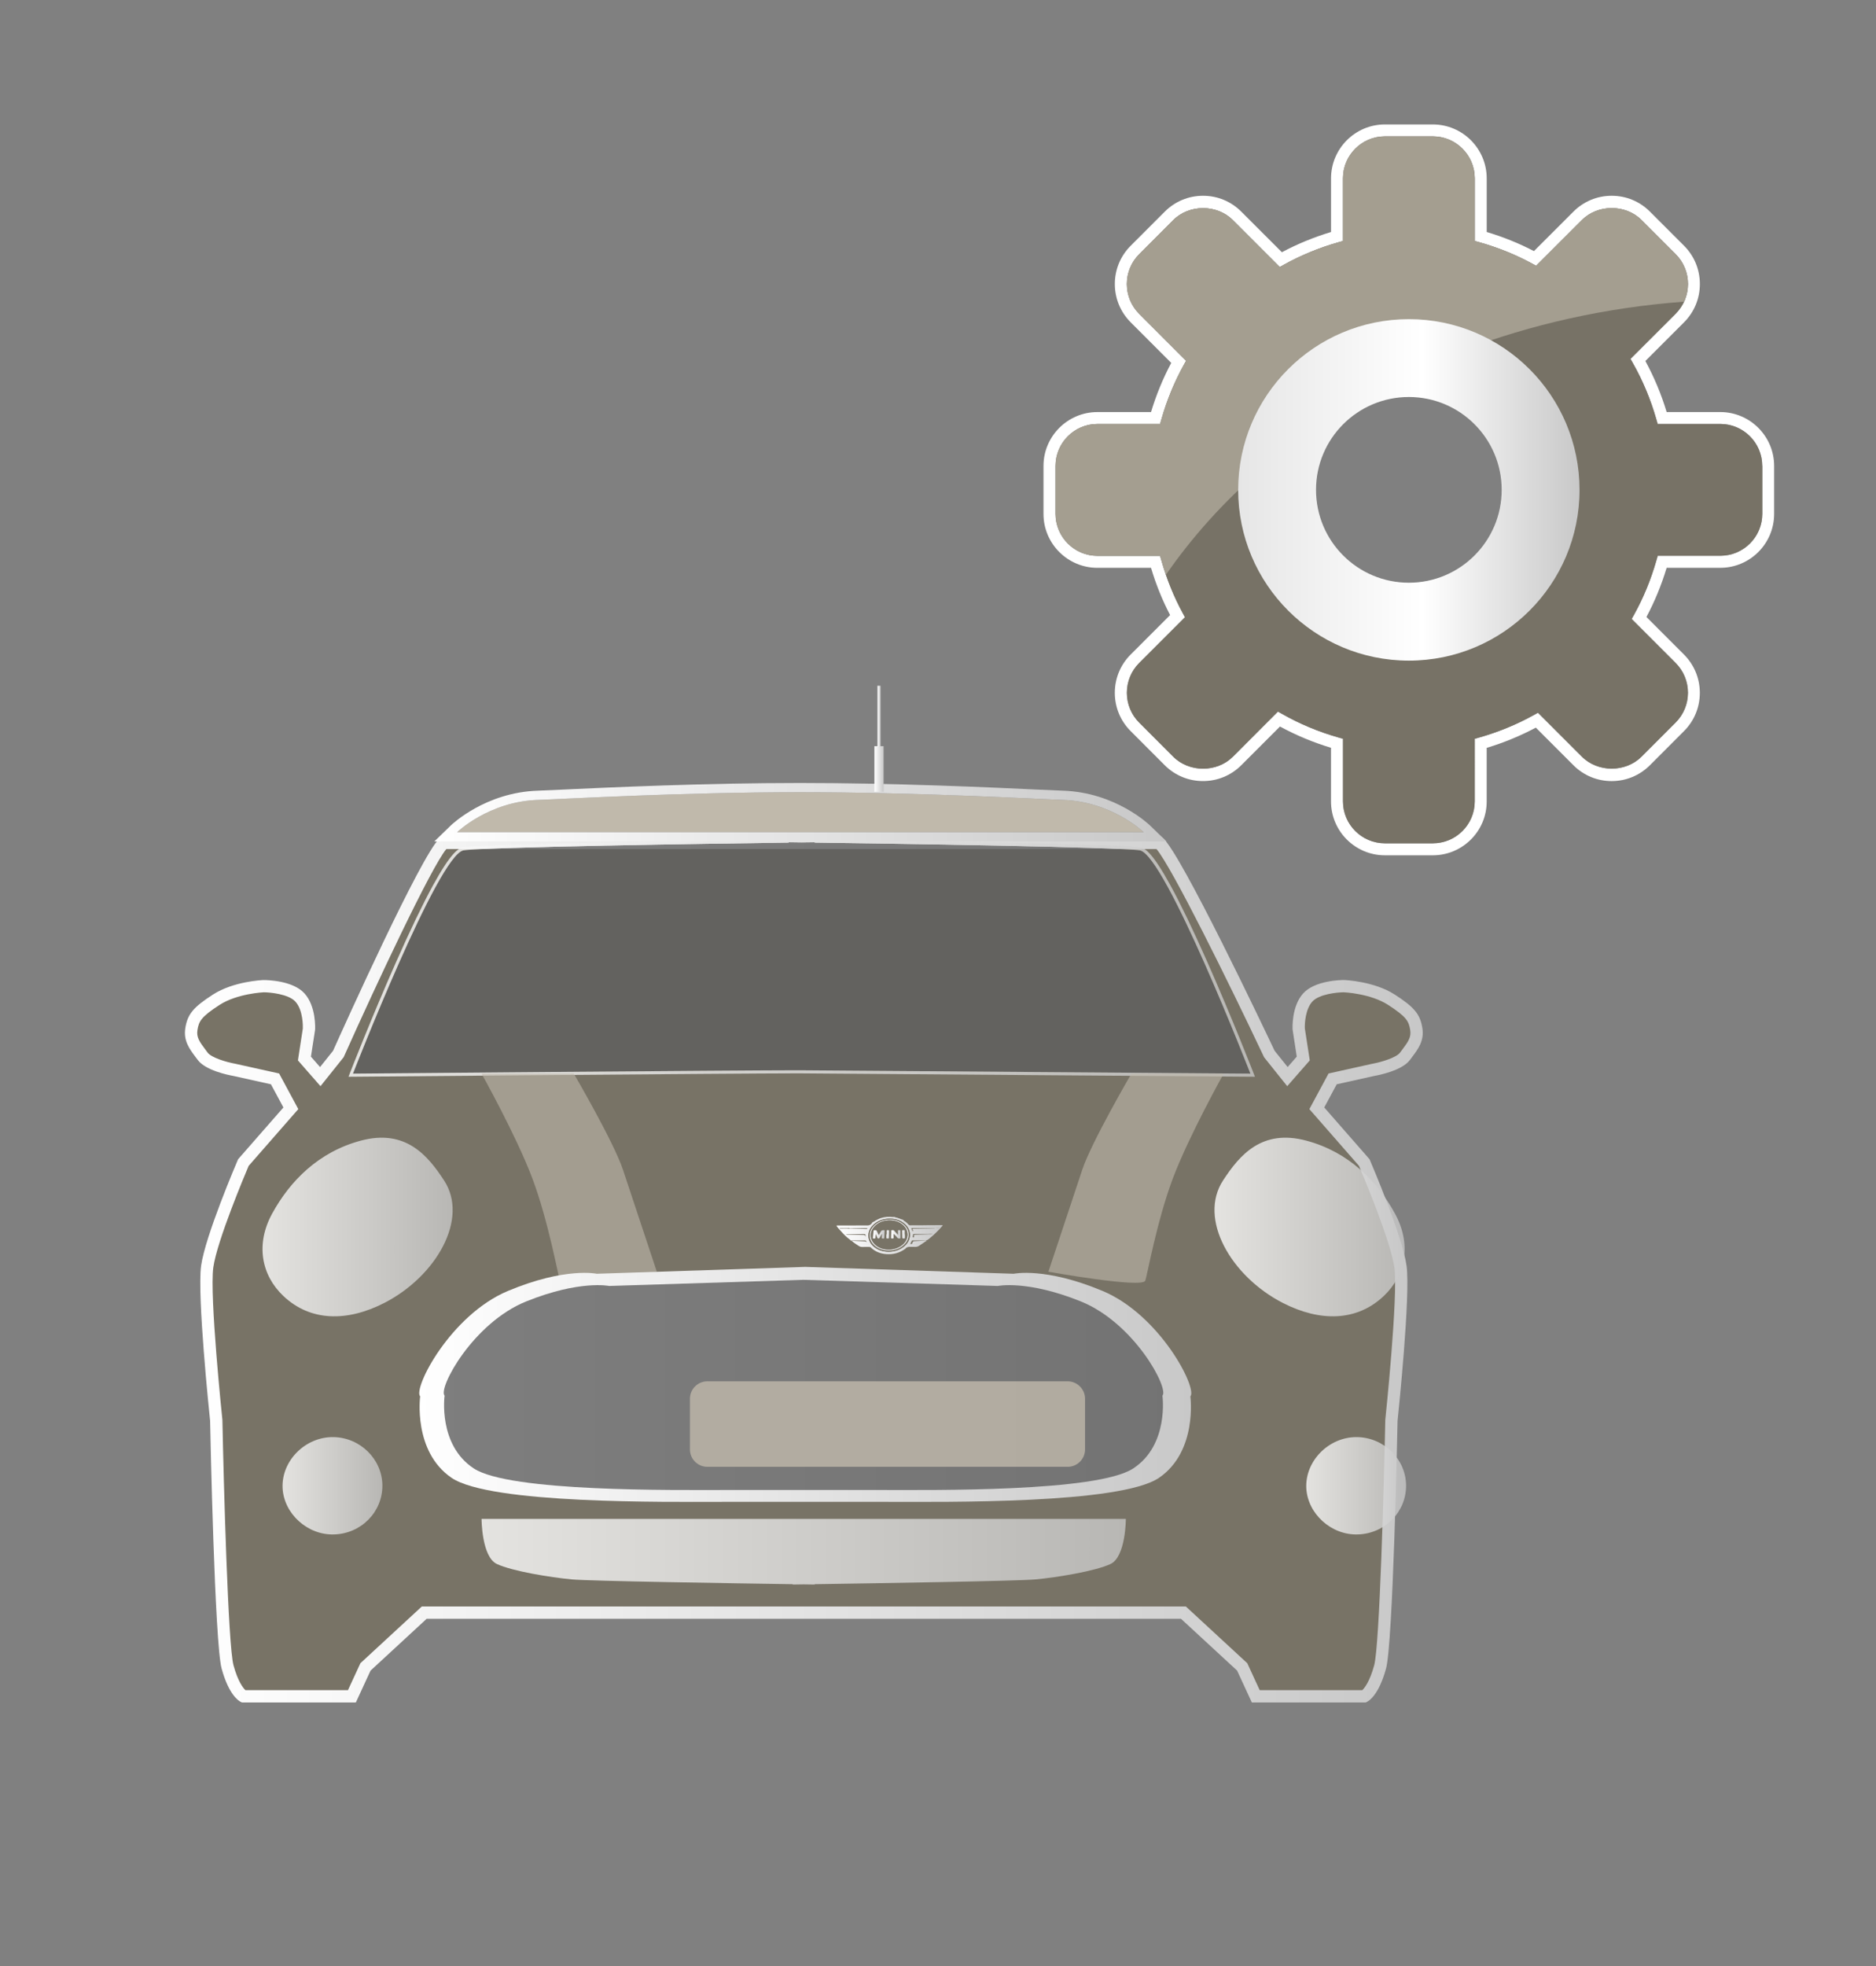 <?xml version="1.0" encoding="utf-8"?>
<!-- Generator: Adobe Illustrator 16.0.0, SVG Export Plug-In . SVG Version: 6.00 Build 0)  -->
<!DOCTYPE svg PUBLIC "-//W3C//DTD SVG 1.1//EN" "http://www.w3.org/Graphics/SVG/1.1/DTD/svg11.dtd">
<svg version="1.1" id="Layer_1" xmlns="http://www.w3.org/2000/svg" xmlns:xlink="http://www.w3.org/1999/xlink" x="0px" y="0px"
	 width="110.5px" height="115.779px" viewBox="-139.198 -31.22 110.5 115.779"
	 enable-background="new -139.198 -31.22 110.5 115.779" xml:space="preserve">
<rect x="-139.198" y="-31.22" width="110.5" height="115.779" fill="#808080" stroke="none"/>
<g>
	<path fill="#787366" d="M-70.921,18.414c1.084,0.994,6.49,12.427,6.49,12.427l1.065,1.331l0.932-1.065l-0.266-1.731
		c0,0-0.071-1.199,0.532-1.864c0.603-0.665,2.131-0.667,2.131-0.667s1.656,0.063,2.797,0.799c1.14,0.737,1.36,1.068,1.464,1.731
		c0.105,0.664-0.27,1.061-0.666,1.598c-0.396,0.538-1.865,0.799-1.865,0.799l-2.396,0.532l-0.933,1.731l2.796,3.196
		c0,0,1.892,4.404,2.131,6.125c0.239,1.722-0.532,9.056-0.532,9.056s-0.261,13.035-0.666,14.515
		c-0.405,1.48-0.933,1.732-0.933,1.732h-6.392l-0.799-1.732l-3.462-3.195h-21.545h-1.626h-21.545l-3.462,3.195l-0.799,1.732h-6.392
		c0,0-0.528-0.252-0.932-1.732c-0.405-1.479-0.666-14.515-0.666-14.515s-0.771-7.334-0.532-9.056c0.239-1.721,2.13-6.125,2.13-6.125
		l2.797-3.196l-0.933-1.731l-2.397-0.532c0,0-1.469-0.261-1.864-0.799s-0.771-0.935-0.666-1.598s0.325-0.994,1.465-1.731
		c1.141-0.736,2.797-0.799,2.797-0.799s1.527,0.001,2.131,0.667c0.603,0.665,0.532,1.864,0.532,1.864l-0.266,1.731l0.932,1.065
		l1.065-1.332c0,0,5.118-11.433,6.203-12.427H-70.921z"/>
	<linearGradient id="SVGID_1_" gradientUnits="userSpaceOnUse" x1="-128.304" y1="43.537" x2="-55.395" y2="43.537">
		<stop  offset="0" style="stop-color:#FFFFFF"/>
		<stop  offset="1" style="stop-color:#C8C8C8"/>
	</linearGradient>
	<path fill="url(#SVGID_1_)" d="M-58.757,69.023h-6.706l-0.866-1.876l-3.305-3.051h-44.433l-3.305,3.051l-0.866,1.876h-6.706
		l-0.074-0.035c-0.113-0.054-0.699-0.401-1.126-1.963c-0.408-1.494-0.664-13.867-0.678-14.588c-0.05-0.471-0.769-7.405-0.53-9.127
		c0.243-1.75,2.079-6.038,2.156-6.22l0.023-0.053l2.669-3.049l-0.735-1.365l-2.235-0.496c-0.253-0.044-1.619-0.315-2.077-0.938
		c-0.043-0.059-0.087-0.117-0.129-0.172c-0.354-0.47-0.72-0.956-0.603-1.696c0.129-0.822,0.464-1.228,1.626-1.979
		c1.209-0.781,2.908-0.854,2.979-0.856c0.193-0.001,1.722,0.022,2.413,0.784c0.698,0.769,0.629,2.074,0.626,2.129l-0.003,0.034
		l-0.241,1.564l0.537,0.613l0.766-0.958c0.61-1.361,5.174-11.5,6.27-12.504l0.104-0.095h42.426l0.104,0.095
		c1.094,1.002,5.917,11.155,6.554,12.501l0.769,0.96l0.536-0.613l-0.244-1.598c-0.003-0.055-0.072-1.36,0.625-2.129
		c0.691-0.762,2.227-0.785,2.399-0.785c0.085,0.003,1.783,0.076,2.993,0.857c1.162,0.751,1.496,1.157,1.626,1.979
		c0.117,0.74-0.249,1.226-0.602,1.696c-0.042,0.056-0.086,0.114-0.129,0.173c-0.459,0.623-1.824,0.894-2.093,0.941l-2.22,0.494
		l-0.735,1.364l2.668,3.05l0.023,0.053c0.078,0.182,1.914,4.469,2.157,6.219c0.239,1.722-0.48,8.654-0.53,9.127
		c-0.014,0.721-0.27,13.094-0.678,14.588c-0.427,1.562-1.013,1.909-1.126,1.963L-58.757,69.023z M-64.999,68.298h6.041
		c0.123-0.114,0.435-0.486,0.702-1.464c0.322-1.18,0.581-10.814,0.653-14.427l0.002-0.031c0.008-0.072,0.765-7.309,0.534-8.968
		c-0.215-1.554-1.87-5.48-2.083-5.98l-2.924-3.342l1.13-2.098l2.559-0.569c0.566-0.101,1.438-0.37,1.651-0.66
		c0.045-0.062,0.09-0.122,0.135-0.18c0.351-0.467,0.531-0.729,0.465-1.147c-0.082-0.519-0.215-0.781-1.303-1.484
		c-1.044-0.675-2.598-0.741-2.614-0.741c-0.367,0.001-1.444,0.101-1.849,0.547c-0.403,0.445-0.455,1.278-0.44,1.583l0.29,1.88
		l-1.329,1.518l-1.362-1.703l-0.018-0.038c-2.085-4.411-5.408-11.134-6.318-12.22h-41.833c-0.896,1.085-4.055,7.804-6.028,12.213
		l-0.019,0.042l-1.364,1.706l-1.329-1.518l0.289-1.878c0.004-0.127,0.021-1.078-0.44-1.585c-0.404-0.446-1.508-0.547-1.863-0.547
		c-0.001,0-1.559,0.069-2.6,0.741c-1.088,0.703-1.222,0.965-1.304,1.484c-0.066,0.417,0.114,0.68,0.466,1.147
		c0.044,0.058,0.089,0.118,0.134,0.18c0.213,0.29,1.085,0.559,1.636,0.657l2.574,0.571l1.13,2.098l-2.924,3.342
		c-0.212,0.499-1.867,4.426-2.082,5.98c-0.23,1.659,0.526,8.896,0.534,8.968l0.002,0.031c0.072,3.612,0.331,13.247,0.653,14.427
		c0.267,0.977,0.58,1.35,0.702,1.464h6.041l0.732-1.586l3.619-3.341h45l3.619,3.341L-64.999,68.298z"/>
</g>
<g opacity="0.8">
	<path fill="#5E5E5E" d="M-65.547,31.997c0,0-5.02-12.907-6.514-13.146c-1.237-0.198-14.594-0.396-19.157-0.458
		c0-0.012,0-0.02,0-0.02s-0.276,0.003-0.759,0.01c-0.483-0.006-0.759-0.01-0.759-0.01s0,0.008,0,0.02
		c-4.563,0.062-17.92,0.26-19.157,0.458c-1.494,0.239-6.514,13.146-6.514,13.146s24.4-0.212,26.43-0.197
		S-65.547,31.997-65.547,31.997z"/>
	<linearGradient id="SVGID_2_" gradientUnits="userSpaceOnUse" x1="-118.672" y1="25.185" x2="-65.281" y2="25.185">
		<stop  offset="0" style="stop-color:#FFFFFF"/>
		<stop  offset="1" style="stop-color:#C8C8C8"/>
	</linearGradient>
	<path fill="url(#SVGID_2_)" d="M-91.218,18.373c0,0,0,0.008,0,0.02c4.563,0.062,17.92,0.26,19.157,0.458
		c1.494,0.239,6.514,13.146,6.514,13.146s-24.399-0.182-26.43-0.197c-0.07,0-0.165-0.001-0.285-0.001
		c-3.387,0-26.145,0.198-26.145,0.198s5.02-12.907,6.514-13.146c1.237-0.198,14.594-0.396,19.157-0.458c0-0.012,0-0.02,0-0.02
		s0.275,0.003,0.759,0.01C-91.493,18.376-91.218,18.373-91.218,18.373 M-92.908,18.19l-0.001,0.024
		c-5.452,0.075-17.8,0.264-19.012,0.458c-0.28,0.045-0.735,0.341-1.778,2.247c-0.605,1.104-1.337,2.626-2.176,4.521
		c-1.426,3.223-2.687,6.458-2.699,6.491l-0.097,0.249l0.267-0.002c0.228-0.002,22.796-0.197,26.144-0.198
		c0.122,0,0.215,0.001,0.284,0.001l26.43,0.197l0.267,0.002l-0.097-0.249c-0.013-0.033-1.273-3.268-2.7-6.491
		c-0.839-1.895-1.571-3.417-2.176-4.521c-1.043-1.906-1.499-2.202-1.778-2.247c-1.212-0.194-13.56-0.383-19.012-0.458l-0.001-0.024
		l-0.175,0.001l-0.759,0.01l-0.754-0.01L-92.908,18.19L-92.908,18.19z"/>
</g>
<linearGradient id="SVGID_3_" gradientUnits="userSpaceOnUse" x1="-123.735" y1="41.028" x2="-112.535" y2="41.028">
	<stop  offset="0" style="stop-color:#FFFFFF"/>
	<stop  offset="1" style="stop-color:#C8C8C8"/>
</linearGradient>
<path opacity="0.8" fill="url(#SVGID_3_)" d="M-116.561,45.498c-2.208,1.13-4.365,1.086-5.941-0.404
	c-1.309-1.235-1.646-3.057-0.67-4.848c1.052-1.928,2.736-3.638,5.222-4.303c2.627-0.703,3.934,0.851,4.902,2.333
	C-111.554,40.541-113.509,43.932-116.561,45.498z"/>
<path opacity="0.6" fill="#C0B9AB" enable-background="new    " d="M-67.121,31.997h-5.434c0,0-2.354,4.026-2.898,5.663
	c-0.543,1.636-1.992,6-1.992,6s5.508,0.99,5.705,0.53c0.095-0.223,0.676-3.511,1.63-6.036
	C-69.156,35.63-67.121,31.997-67.121,31.997z"/>
<path opacity="0.6" fill="#C0B9AB" enable-background="new    " d="M-110.833,31.997h5.433c0,0,2.354,4.026,2.898,5.663
	c0.543,1.636,1.992,6,1.992,6s-5.508,0.99-5.705,0.53c-0.095-0.223-0.677-3.511-1.63-6.036
	C-108.798,35.63-110.833,31.997-110.833,31.997z"/>
<linearGradient id="SVGID_4_" gradientUnits="userSpaceOnUse" x1="-67.662" y1="41.028" x2="-56.463" y2="41.028">
	<stop  offset="0" style="stop-color:#FFFFFF"/>
	<stop  offset="1" style="stop-color:#C8C8C8"/>
</linearGradient>
<path opacity="0.8" fill="url(#SVGID_4_)" d="M-67.151,38.276c0.969-1.482,2.275-3.036,4.902-2.333
	c2.486,0.665,4.17,2.375,5.222,4.303c0.976,1.792,0.639,3.613-0.669,4.848c-1.576,1.49-3.733,1.534-5.941,0.404
	C-66.688,43.932-68.643,40.541-67.151,38.276z"/>
<path opacity="0.8" fill="#C0B9AB" enable-background="new    " d="M-70.054,54.062c0,0.567-0.858,1.027-1.917,1.027h-39.62
	c-1.059,0-1.917-0.46-1.917-1.027V51.08c0-0.567,0.858-1.027,1.917-1.027h39.62c1.059,0,1.917,0.46,1.917,1.027V54.062z"/>
<linearGradient id="SVGID_5_" gradientUnits="userSpaceOnUse" x1="-114.505" y1="50.295" x2="-69.03" y2="50.295">
	<stop  offset="0" style="stop-color:#FFFFFF"/>
	<stop  offset="1" style="stop-color:#C8C8C8"/>
</linearGradient>
<path fill="url(#SVGID_5_)" d="M-74.254,44.792c-3.385-1.417-5.231-1.012-5.231-1.012l-12.255-0.403l0-0.002l-0.027,0.001
	l-0.026-0.001l0,0.002l-12.256,0.403c0,0-1.846-0.405-5.231,1.012c-3.385,1.418-5.601,5.737-5.17,6.21c0,0-0.431,3.235,1.847,4.792
	c2.277,1.556,12.679,1.417,15.94,1.417c1.531,0,2.912,0,3.947,0c1.171,0,1.9,0,1.9,0c1.035,0,2.417,0,3.947,0
	c3.262,0,13.664,0.139,15.941-1.417c2.277-1.557,1.846-4.792,1.846-4.792C-68.653,50.53-70.869,46.21-74.254,44.792z"/>
<path opacity="0.8" fill="#5E5E5E" d="M-75.547,45.404c-3.155-1.268-4.876-0.905-4.876-0.905l-11.422-0.361v-0.001h-0.025h-0.025
	v0.001l-11.422,0.361c0,0-1.721-0.362-4.875,0.905c-3.155,1.268-5.22,5.131-4.819,5.554c0,0-0.401,2.895,1.721,4.286
	c2.122,1.393,11.816,1.268,14.856,1.268c1.426,0,2.714,0,3.679,0c1.092,0,1.771,0,1.771,0c0.965,0,2.252,0,3.679,0
	c3.04,0,12.734,0.125,14.856-1.268c2.123-1.392,1.721-4.286,1.721-4.286C-70.327,50.534-72.392,46.671-75.547,45.404z"/>
<linearGradient id="SVGID_6_" gradientUnits="userSpaceOnUse" x1="-114.141" y1="788.791" x2="-108.26" y2="788.791" gradientTransform="matrix(1 0 0 1 -8.415 -732.527)">
	<stop  offset="0" style="stop-color:#FFFFFF"/>
	<stop  offset="1" style="stop-color:#C8C8C8"/>
</linearGradient>
<path opacity="0.8" fill="url(#SVGID_6_)" d="M-119.522,59.129c1.6-0.044,2.858-1.326,2.847-2.889
	c-0.012-1.546-1.315-2.828-2.9-2.842c-1.649-0.015-3.049,1.402-2.978,2.996C-122.479,57.912-121.081,59.179-119.522,59.129z"/>
<linearGradient id="SVGID_7_" gradientUnits="userSpaceOnUse" x1="-53.843" y1="788.791" x2="-47.962" y2="788.791" gradientTransform="matrix(1 0 0 1 -8.415 -732.527)">
	<stop  offset="0" style="stop-color:#FFFFFF"/>
	<stop  offset="1" style="stop-color:#C8C8C8"/>
</linearGradient>
<path opacity="0.8" fill="url(#SVGID_7_)" d="M-59.223,59.129c1.6-0.044,2.858-1.326,2.846-2.889
	c-0.011-1.546-1.314-2.828-2.9-2.842c-1.649-0.015-3.049,1.402-2.978,2.996C-62.18,57.912-60.783,59.179-59.223,59.129z"/>
<linearGradient id="SVGID_8_" gradientUnits="userSpaceOnUse" x1="-110.833" y1="60.147" x2="-72.885" y2="60.147">
	<stop  offset="0" style="stop-color:#FFFFFF"/>
	<stop  offset="1" style="stop-color:#C8C8C8"/>
</linearGradient>
<path opacity="0.8" fill="url(#SVGID_8_)" d="M-91.213,58.215h-1.292h-18.328c0,0,0,2.234,0.905,2.656
	c0.906,0.423,3.14,0.785,4.407,0.906c1.022,0.098,9.69,0.233,13.016,0.282v0.02c0,0,0.236-0.004,0.646-0.01
	c0.409,0.006,0.646,0.01,0.646,0.01v-0.02c3.325-0.049,11.994-0.185,13.016-0.282c1.268-0.121,3.501-0.483,4.407-0.906
	c0.906-0.422,0.906-2.656,0.906-2.656H-91.213z"/>
<linearGradient id="SVGID_9_" gradientUnits="userSpaceOnUse" x1="-89.932" y1="41.526" x2="-83.674" y2="41.526">
	<stop  offset="0" style="stop-color:#FFFFFF"/>
	<stop  offset="1" style="stop-color:#C8C8C8"/>
</linearGradient>
<path fill-rule="evenodd" clip-rule="evenodd" fill="url(#SVGID_9_)" d="M-86.534,40.432c0.016,0.003,0.032,0.005,0.048,0.008
	c0.005,0.005,0.009,0.014,0.014,0.014c0.173,0.027,0.324,0.116,0.492,0.158c0.001,0.006,0.003,0.012,0.005,0.018
	c-0.006,0.018,0.009,0.025,0.02,0.03c0.108,0.057,0.195,0.138,0.272,0.227c0.027,0.031,0.054,0.042,0.095,0.041
	c0.23-0.001,0.46,0,0.689-0.002c0.141-0.001,0.281-0.004,0.422-0.006c0.268,0,0.535-0.002,0.803-0.002
	c0.005,0.031-0.021,0.048-0.038,0.067c-0.225,0.268-0.481,0.508-0.754,0.731c-0.083,0.068-0.165,0.121-0.28,0.103
	c-0.232-0.001-0.464-0.002-0.697-0.003c-0.019,0-0.037-0.001-0.047,0.02c-0.029,0.062-0.059,0.124-0.089,0.186
	c0.095,0.035,0.116-0.033,0.136-0.089c0.018-0.05,0.045-0.067,0.1-0.069c0.199-0.008,0.398-0.021,0.597-0.032
	c0.037,0.002,0.073-0.028,0.128,0.015c-0.016,0.005-0.029,0.007-0.038,0.014c-0.128,0.085-0.258,0.169-0.384,0.258
	c-0.084,0.06-0.174,0.088-0.281,0.079c-0.072-0.006-0.146,0.004-0.219-0.002c-0.132-0.01-0.251,0.005-0.336,0.114
	c-0.005,0.006-0.015,0.011-0.022,0.016c-0.32,0.231-0.685,0.326-1.083,0.299c-0.358-0.024-0.675-0.148-0.928-0.396
	c-0.024-0.024-0.049-0.028-0.081-0.028c-0.132,0-0.264-0.004-0.395,0.001c-0.091,0.004-0.168-0.016-0.242-0.067
	c-0.134-0.094-0.28-0.175-0.398-0.289c0.005-0.008,0.013-0.012,0.023-0.011c0.243,0.026,0.488,0.021,0.731,0.037
	c0.046,0.003,0.088,0.003,0.104,0.068c0.007-0.094-0.017-0.122-0.091-0.122c-0.242,0-0.484,0-0.726,0.001
	c-0.018,0-0.043-0.013-0.054,0.014c-0.005,0-0.01,0-0.015,0c-0.012-0.011-0.025-0.021-0.042-0.021c-0.003,0-0.005-0.002-0.006-0.006
	c-0.022-0.036-0.059-0.056-0.093-0.08c0-0.003-0.002-0.005-0.005-0.004c-0.004-0.003-0.008-0.007-0.012-0.011
	c-0.033-0.026-0.067-0.051-0.099-0.079c-0.174-0.151-0.326-0.321-0.475-0.494c-0.053-0.062-0.114-0.121-0.146-0.198
	c0.621-0.002,1.242-0.004,1.863-0.005c0.096-0.001,0.207-0.076,0.245-0.167l-0.002,0.002c0.036-0.045,0.1-0.048,0.143-0.084
	c0.056-0.047,0.126-0.072,0.19-0.107c0.108-0.058,0.228-0.098,0.343-0.121c0.123-0.025,0.255-0.037,0.386-0.032
	C-86.687,40.427-86.611,40.448-86.534,40.432z M-89.154,41.096c-0.008-0.004-0.017-0.01-0.025-0.01c-0.184,0-0.367,0-0.55,0
	c-0.012,0-0.024,0.002-0.021,0.02c0.005,0.002,0.012,0.006,0.018,0.006c0.185,0.01,0.371-0.015,0.555,0.013
	c0.007,0.001,0.016-0.007,0.024-0.011c0.229,0.006,0.459,0.011,0.689,0.018c0.103,0.002,0.206,0.006,0.309,0.009
	c0.024,0.001,0.045-0.005,0.044-0.03c-0.001-0.029-0.028-0.014-0.043-0.016c-0.016-0.003-0.033-0.001-0.049-0.001
	C-88.52,41.095-88.837,41.095-89.154,41.096z M-84.535,41.458c0.089,0.007,0.178-0.007,0.268-0.009c0-0.002,0-0.003-0.001-0.011
	c-0.088-0.008-0.177-0.006-0.267,0.001c-0.258,0-0.517,0-0.775,0.001c-0.112,0-0.116,0-0.113,0.106
	c0.001,0.03-0.052,0.091,0.025,0.092c0.065,0.001,0.038-0.063,0.036-0.094c-0.002-0.055,0.021-0.058,0.068-0.059
	C-85.041,41.478-84.788,41.467-84.535,41.458z M-86.786,40.536c-0.345,0.003-0.652,0.097-0.912,0.31
	c-0.471,0.387-0.464,1.009,0.014,1.375c0.527,0.403,1.397,0.332,1.842-0.151c0.336-0.366,0.319-0.865-0.046-1.204
	C-86.137,40.635-86.447,40.541-86.786,40.536z M-84.144,41.101c0-0.004,0-0.008,0-0.012c-0.458,0-0.916,0-1.377,0
	c0.021,0.058,0.041,0.11,0.059,0.162c0.006,0.017,0.014,0.029,0.035,0.024c0.028-0.006,0.013-0.023,0.009-0.036
	c-0.007-0.021-0.013-0.043-0.024-0.062c-0.022-0.038-0.011-0.047,0.033-0.048c0.279-0.004,0.559-0.01,0.838-0.016
	C-84.428,41.11-84.286,41.105-84.144,41.101z M-89.361,41.45c0.005,0.022,0.019,0.019,0.029,0.019
	c0.317,0.009,0.633,0.02,0.95,0.026c0.075,0.001,0.149-0.007,0.15,0.094c0,0.002,0.006,0.003,0.012,0.008
	c0-0.027-0.004-0.051,0-0.075c0.014-0.066-0.016-0.08-0.083-0.079c-0.331,0.004-0.662,0.003-0.994,0.003
	C-89.317,41.447-89.339,41.449-89.361,41.45z M-84.113,41.077c0.091,0.011,0.181,0.043,0.273,0
	C-83.931,41.077-84.022,41.077-84.113,41.077z"/>
<path fill-rule="evenodd" clip-rule="evenodd" fill="none" d="M-84.747,41.819c0.115,0.018,0.197-0.035,0.28-0.103
	c0.273-0.224,0.529-0.463,0.754-0.731c0.017-0.02,0.043-0.036,0.038-0.067c0-0.006,0-0.012,0-0.019
	c0.022-0.005,0.044-0.01,0.07,0.005c-0.128,0.171-0.273,0.327-0.427,0.476c-0.325,0.313-0.684,0.587-1.078,0.821
	c-0.038,0.022-0.074,0.032-0.119,0.031c-0.141-0.001-0.282,0.003-0.423-0.001c-0.06-0.002-0.101,0.017-0.143,0.054
	c-0.534,0.475-1.454,0.509-2.024,0.076c-0.013-0.01-0.028-0.019-0.037-0.03c-0.07-0.09-0.164-0.111-0.277-0.099
	c-0.074,0.007-0.151-0.005-0.225,0.003c-0.13,0.016-0.236-0.026-0.338-0.098c-0.126-0.091-0.261-0.172-0.378-0.275
	c0.015-0.005,0.018-0.017,0.019-0.029c0.005,0,0.01,0,0.015,0l-0.001-0.001c-0.001,0.011,0.001,0.018,0.016,0.015l-0.002-0.001
	c0.119,0.114,0.265,0.195,0.398,0.289c0.073,0.052,0.15,0.072,0.242,0.067c0.131-0.006,0.263-0.001,0.395-0.001
	c0.032,0,0.057,0.004,0.081,0.028c0.253,0.248,0.569,0.372,0.928,0.396c0.399,0.027,0.763-0.067,1.083-0.299
	c0.007-0.005,0.017-0.01,0.022-0.016c0.084-0.109,0.204-0.125,0.336-0.114c0.072,0.006,0.146-0.004,0.219,0.002
	c0.106,0.01,0.196-0.019,0.281-0.079c0.126-0.089,0.256-0.172,0.384-0.258c0.009-0.006,0.022-0.008,0.038-0.014
	c-0.055-0.043-0.091-0.012-0.128-0.015C-84.747,41.827-84.747,41.823-84.747,41.819z"/>
<path fill-rule="evenodd" clip-rule="evenodd" fill="none" d="M-87.824,40.766c-0.038,0.091-0.149,0.167-0.245,0.167
	c-0.621,0.001-1.242,0.003-1.863,0.005c-0.017-0.01-0.035-0.015-0.055-0.012c0.011-0.032,0.039-0.015,0.058-0.015
	c0.277-0.002,0.555-0.001,0.833-0.002c0.353-0.001,0.705-0.005,1.058-0.006c0.039,0,0.064-0.011,0.091-0.038
	C-87.912,40.829-87.885,40.779-87.824,40.766z"/>
<path fill-rule="evenodd" clip-rule="evenodd" fill="none" d="M-86.534,40.432c-0.077,0.017-0.153-0.005-0.229-0.008
	c-0.131-0.005-0.263,0.007-0.386,0.032c-0.115,0.023-0.235,0.063-0.343,0.121c-0.064,0.035-0.134,0.06-0.19,0.107
	c-0.042,0.036-0.106,0.039-0.143,0.084c0.123-0.136,0.288-0.209,0.46-0.271c0.053-0.018,0.108-0.031,0.161-0.046
	c0.024,0.023,0.034,0.013,0.036-0.014c0.18-0.03,0.362-0.046,0.545-0.029C-86.593,40.41-86.556,40.399-86.534,40.432z"/>
<path fill-rule="evenodd" clip-rule="evenodd" fill="none" d="M-89.988,40.927c0.02-0.003,0.039,0.001,0.055,0.012
	c0.032,0.077,0.094,0.135,0.146,0.198c0.148,0.173,0.3,0.343,0.475,0.494c0.032,0.028,0.066,0.053,0.099,0.079
	c-0.015,0.002-0.029,0.003-0.043,0.004c-0.278-0.223-0.511-0.483-0.721-0.763C-89.981,40.945-89.984,40.936-89.988,40.927z"/>
<path fill-rule="evenodd" clip-rule="evenodd" fill="#787366" d="M-86.786,40.536c0.34,0.005,0.649,0.099,0.899,0.33
	c0.365,0.339,0.382,0.838,0.046,1.204c-0.445,0.483-1.315,0.554-1.842,0.151c-0.479-0.367-0.485-0.989-0.014-1.375
	C-87.438,40.633-87.132,40.539-86.786,40.536z M-86.761,40.591c-0.292,0-0.536,0.063-0.755,0.2
	c-0.598,0.372-0.604,1.082-0.014,1.443c0.464,0.284,1.15,0.225,1.551-0.133c0.402-0.359,0.403-0.89-0.002-1.231
	C-86.211,40.677-86.487,40.594-86.761,40.591z"/>
<path fill-rule="evenodd" clip-rule="evenodd" fill="#E8E7E7" d="M-84.113,41.077c0.091,0,0.182,0,0.273,0
	C-83.932,41.12-84.022,41.088-84.113,41.077z"/>
<path fill-rule="evenodd" clip-rule="evenodd" fill="#F9F9F9" d="M-89.04,41.831c0.01,0.001,0.024-0.003,0.016,0.015
	C-89.038,41.849-89.041,41.842-89.04,41.831z"/>
<path fill-rule="evenodd" clip-rule="evenodd" fill="#E8E7E7" d="M-86.761,40.591c0.275,0.004,0.551,0.086,0.78,0.279
	c0.405,0.341,0.404,0.872,0.002,1.231c-0.401,0.358-1.087,0.417-1.551,0.133c-0.591-0.361-0.584-1.072,0.014-1.443
	C-87.297,40.654-87.053,40.591-86.761,40.591z M-86.864,42.354c0.265,0.004,0.531-0.075,0.745-0.223
	c0.504-0.348,0.495-0.984-0.019-1.311c-0.432-0.274-1.068-0.236-1.458,0.089c-0.412,0.343-0.414,0.872,0.001,1.204
	C-87.384,42.281-87.135,42.35-86.864,42.354z"/>
<path fill-rule="evenodd" clip-rule="evenodd" fill="#787366" d="M-86.864,42.354c-0.271-0.004-0.521-0.074-0.729-0.242
	c-0.415-0.332-0.414-0.86-0.001-1.204c0.39-0.325,1.026-0.363,1.458-0.089c0.514,0.327,0.523,0.963,0.019,1.311
	C-86.332,42.279-86.598,42.359-86.864,42.354z M-87.62,41.462c0.004,0,0.009-0.001,0.013-0.001c0.029,0.066,0.059,0.132,0.087,0.199
	c0.01,0.023,0.017,0.044,0.052,0.042c0.033-0.002,0.062,0,0.08-0.037c0.029-0.06,0.065-0.117,0.1-0.175
	c0.006-0.01,0.009-0.028,0.028-0.022c0.018,0.005,0.013,0.021,0.012,0.034c-0.002,0.048-0.005,0.098-0.009,0.146
	c-0.002,0.029-0.008,0.064,0.042,0.052c0.036-0.009,0.101,0.038,0.104-0.044c0.005-0.13,0.012-0.261,0.019-0.392
	c0-0.015,0.007-0.032-0.008-0.044c-0.029-0.023-0.169,0.004-0.189,0.037c-0.048,0.081-0.096,0.162-0.146,0.244
	c-0.008-0.007-0.011-0.008-0.012-0.01c-0.026-0.057-0.053-0.113-0.078-0.17c-0.05-0.109-0.05-0.108-0.172-0.104
	c-0.033,0.001-0.043,0.01-0.046,0.041c-0.011,0.13-0.025,0.26-0.037,0.391c-0.002,0.022-0.019,0.062,0.032,0.053
	c0.039-0.009,0.106,0.04,0.112-0.044C-87.632,41.592-87.626,41.527-87.62,41.462z M-86.303,41.495
	c-0.084-0.093-0.158-0.171-0.227-0.252c-0.043-0.05-0.102-0.031-0.151-0.025c-0.035,0.004-0.015,0.049-0.016,0.076
	c-0.005,0.117-0.005,0.234-0.011,0.352c-0.002,0.043,0.009,0.063,0.057,0.055c0.036-0.007,0.096,0.027,0.09-0.052
	c-0.005-0.073-0.001-0.147-0.001-0.22c0.087,0.075,0.161,0.15,0.225,0.231c0.046,0.059,0.104,0.037,0.16,0.039
	c0.023,0.001,0.021-0.019,0.021-0.035c-0.001-0.137-0.004-0.274-0.005-0.412c-0.001-0.066-0.053-0.032-0.083-0.038
	c-0.029-0.005-0.061-0.009-0.058,0.04C-86.301,41.328-86.303,41.403-86.303,41.495z M-85.89,41.462c-0.005,0-0.01,0-0.014,0
	c0-0.069,0-0.137,0-0.206c0-0.079-0.063-0.036-0.098-0.044c-0.039-0.009-0.052,0.009-0.051,0.047
	c0.005,0.115,0.006,0.23,0.008,0.345c0.002,0.106,0.002,0.105,0.115,0.097c0.031-0.002,0.04-0.012,0.04-0.04
	C-85.891,41.595-85.89,41.529-85.89,41.462z M-86.967,41.465c-0.005,0-0.01,0-0.015,0c0,0.064,0.003,0.128-0.001,0.192
	c-0.002,0.036,0.01,0.047,0.046,0.044c0.019-0.002,0.038-0.002,0.057,0c0.034,0.003,0.049-0.005,0.05-0.042
	c0.001-0.133,0.005-0.266,0.011-0.397c0.002-0.04-0.013-0.056-0.051-0.047c-0.034,0.009-0.098-0.035-0.096,0.044
	C-86.966,41.328-86.967,41.397-86.967,41.465z"/>
<linearGradient id="SVGID_10_" gradientUnits="userSpaceOnUse" x1="-87.785" y1="41.459" x2="-87.092" y2="41.459">
	<stop  offset="0" style="stop-color:#FFFFFF"/>
	<stop  offset="1" style="stop-color:#C8C8C8"/>
</linearGradient>
<path fill-rule="evenodd" clip-rule="evenodd" fill="url(#SVGID_10_)" d="M-87.62,41.462c-0.005,0.065-0.012,0.129-0.017,0.195
	c-0.006,0.084-0.073,0.035-0.112,0.044c-0.051,0.01-0.034-0.031-0.032-0.053c0.012-0.131,0.026-0.26,0.037-0.391
	c0.002-0.031,0.013-0.04,0.046-0.041c0.122-0.004,0.122-0.006,0.172,0.104c0.025,0.057,0.052,0.113,0.078,0.17
	c0.001,0.002,0.003,0.003,0.012,0.01c0.05-0.083,0.098-0.164,0.146-0.244c0.02-0.032,0.16-0.06,0.189-0.037
	c0.015,0.012,0.008,0.029,0.008,0.044c-0.006,0.13-0.014,0.261-0.019,0.392c-0.003,0.083-0.067,0.036-0.104,0.044
	c-0.049,0.012-0.043-0.023-0.042-0.052c0.004-0.049,0.006-0.098,0.009-0.146c0-0.012,0.005-0.029-0.012-0.034
	c-0.019-0.005-0.022,0.012-0.028,0.022c-0.034,0.058-0.07,0.115-0.1,0.175c-0.018,0.037-0.047,0.035-0.08,0.037
	c-0.035,0.002-0.042-0.019-0.052-0.042c-0.028-0.067-0.058-0.132-0.087-0.199C-87.612,41.461-87.616,41.462-87.62,41.462z
	 M-87.266,41.453c0.004,0.004,0.007,0.007,0.01,0.009c0.003-0.005,0.007-0.01,0.008-0.015c0-0.002-0.004-0.006-0.008-0.01
	C-87.259,41.442-87.262,41.448-87.266,41.453z"/>
<linearGradient id="SVGID_11_" gradientUnits="userSpaceOnUse" x1="-86.709" y1="41.456" x2="-86.157" y2="41.456">
	<stop  offset="0" style="stop-color:#FFFFFF"/>
	<stop  offset="1" style="stop-color:#C8C8C8"/>
</linearGradient>
<path fill-rule="evenodd" clip-rule="evenodd" fill="url(#SVGID_11_)" d="M-86.303,41.495c0-0.092,0.002-0.167-0.001-0.241
	c-0.003-0.048,0.029-0.045,0.058-0.04c0.03,0.005,0.083-0.029,0.083,0.038c0.001,0.138,0.004,0.275,0.005,0.412
	c0,0.016,0.003,0.036-0.021,0.035c-0.055-0.002-0.114,0.021-0.16-0.039c-0.063-0.081-0.137-0.156-0.225-0.231
	c0,0.073-0.004,0.147,0.001,0.22c0.005,0.079-0.055,0.044-0.09,0.052c-0.048,0.008-0.059-0.012-0.057-0.055
	c0.006-0.118,0.006-0.235,0.011-0.352c0.001-0.026-0.019-0.072,0.016-0.076c0.049-0.006,0.107-0.025,0.151,0.025
	C-86.461,41.324-86.388,41.403-86.303,41.495z"/>
<linearGradient id="SVGID_12_" gradientUnits="userSpaceOnUse" x1="-86.052" y1="41.456" x2="-85.889" y2="41.456">
	<stop  offset="0" style="stop-color:#FFFFFF"/>
	<stop  offset="1" style="stop-color:#C8C8C8"/>
</linearGradient>
<path fill-rule="evenodd" clip-rule="evenodd" fill="url(#SVGID_12_)" d="M-85.89,41.462c0,0.066-0.001,0.133,0,0.199
	c0,0.028-0.009,0.038-0.04,0.04c-0.113,0.008-0.113,0.009-0.115-0.097c-0.002-0.115-0.003-0.23-0.008-0.345
	c-0.001-0.039,0.012-0.056,0.051-0.047c0.035,0.009,0.098-0.034,0.098,0.044c0,0.069,0,0.137,0,0.206
	C-85.9,41.462-85.895,41.462-85.89,41.462z"/>
<linearGradient id="SVGID_13_" gradientUnits="userSpaceOnUse" x1="-86.984" y1="41.456" x2="-86.82" y2="41.456">
	<stop  offset="0" style="stop-color:#FFFFFF"/>
	<stop  offset="1" style="stop-color:#C8C8C8"/>
</linearGradient>
<path fill-rule="evenodd" clip-rule="evenodd" fill="url(#SVGID_13_)" d="M-86.967,41.465c0-0.068,0.001-0.137,0-0.206
	c-0.001-0.08,0.062-0.035,0.096-0.044c0.038-0.009,0.053,0.007,0.051,0.047c-0.006,0.132-0.01,0.265-0.011,0.397
	c0,0.037-0.016,0.045-0.05,0.042c-0.019-0.002-0.038-0.002-0.057,0c-0.036,0.003-0.048-0.008-0.046-0.044
	c0.004-0.064,0.001-0.127,0.001-0.192C-86.977,41.465-86.972,41.465-86.967,41.465z"/>
<path fill-rule="evenodd" clip-rule="evenodd" fill="#2B2B2B" d="M-87.266,41.453c0.004-0.005,0.007-0.011,0.011-0.016
	c0.003,0.003,0.008,0.007,0.008,0.01c-0.001,0.005-0.005,0.01-0.008,0.015C-87.259,41.46-87.262,41.457-87.266,41.453z"/>
<path opacity="0.8" fill="#C0B9AB" enable-background="new    " d="M-75.287,54.122c0,0.567-0.459,1.026-1.027,1.026h-21.219
	c-0.567,0-1.027-0.459-1.027-1.026v-2.981c0-0.567,0.46-1.027,1.027-1.027h21.219c0.567,0,1.027,0.46,1.027,1.027V54.122z"/>
<g>
	<path fill="#C0B9AB" d="M-76.609,15.878c-1.36-0.042-8.426-0.452-15.468-0.452c-7.042,0-14.06,0.41-15.42,0.452
		c-2.908,0.091-4.777,1.902-4.777,1.902h19.76h0.922h19.76C-71.832,17.78-73.701,15.969-76.609,15.878z"/>
	<linearGradient id="SVGID_14_" gradientUnits="userSpaceOnUse" x1="-113.617" y1="16.603" x2="-70.49" y2="16.603">
		<stop  offset="0" style="stop-color:#FFFFFF"/>
		<stop  offset="1" style="stop-color:#C8C8C8"/>
	</linearGradient>
	<path fill="url(#SVGID_14_)" d="M-92.077,15.426c7.042,0,14.108,0.41,15.468,0.452c2.908,0.091,4.777,1.902,4.777,1.902h-19.76
		h-0.922h-19.76c0,0,1.869-1.811,4.777-1.902C-106.137,15.836-99.119,15.426-92.077,15.426 M-92.077,14.883
		c-5.628,0-11.263,0.263-13.97,0.389c-0.694,0.032-1.195,0.056-1.466,0.064c-3.083,0.096-5.057,1.975-5.139,2.055l-0.963,0.934
		h1.342h19.76h0.922h19.76h1.342l-0.964-0.934c-0.083-0.08-2.056-1.958-5.139-2.055c-0.27-0.008-0.771-0.031-1.464-0.063
		C-80.779,15.145-86.443,14.883-92.077,14.883L-92.077,14.883z"/>
</g>
<g>
	<line fill="#C0B9AB" x1="-87.422" y1="15.401" x2="-87.422" y2="12.715"/>
	<linearGradient id="SVGID_15_" gradientUnits="userSpaceOnUse" x1="-87.694" y1="14.058" x2="-87.15" y2="14.058">
		<stop  offset="0" style="stop-color:#FFFFFF"/>
		<stop  offset="1" style="stop-color:#C8C8C8"/>
	</linearGradient>
	<rect x="-87.694" y="12.715" fill="url(#SVGID_15_)" width="0.543" height="2.687"/>
</g>
<g>
	<line fill="#C0B9AB" x1="-87.422" y1="9.157" x2="-87.422" y2="12.745"/>
	<linearGradient id="SVGID_16_" gradientUnits="userSpaceOnUse" x1="-87.513" y1="10.951" x2="-87.331" y2="10.951">
		<stop  offset="0" style="stop-color:#FFFFFF"/>
		<stop  offset="1" style="stop-color:#C8C8C8"/>
	</linearGradient>
	<rect x="-87.512" y="9.157" fill="url(#SVGID_16_)" width="0.181" height="3.587"/>
</g>
<g>
	<g>
		<g>
			<g>
				<g>
					<path fill="#FFFFFF" d="M-54.804,19.141h-2.821c-1.751,0-3.174-1.422-3.174-3.172v-3.158c-1.047-0.316-2.056-0.736-3.006-1.253
						l-2.279,2.279c-0.602,0.602-1.402,0.933-2.254,0.933s-1.654-0.332-2.256-0.933l-2.006-2.009
						c-0.603-0.602-0.933-1.402-0.933-2.253c0-0.853,0.331-1.655,0.933-2.256l2.324-2.324c-0.455-0.866-0.832-1.8-1.125-2.781
						h-3.159c-1.751,0-3.175-1.424-3.175-3.175v-2.822c0-1.749,1.423-3.174,3.175-3.174h3.16c0.304-1.012,0.703-1.982,1.19-2.895
						l-2.387-2.388c-0.603-0.604-0.935-1.404-0.935-2.257c0-0.853,0.332-1.653,0.935-2.255l2.005-2.006
						c0.603-0.603,1.402-0.935,2.255-0.935c0.853,0,1.654,0.332,2.254,0.935l2.391,2.389c0.907-0.485,1.879-0.884,2.894-1.19v-3.158
						c0-1.75,1.422-3.176,3.173-3.176h2.823c1.751,0,3.174,1.426,3.174,3.176v3.157c0.985,0.296,1.917,0.673,2.782,1.125
						l2.325-2.324c0.602-0.603,1.402-0.934,2.254-0.934s1.653,0.332,2.254,0.934l2.007,2.006c0.603,0.604,0.933,1.403,0.933,2.257
						c0,0.854-0.332,1.653-0.933,2.255l-2.277,2.277c0.517,0.95,0.939,1.958,1.254,3.006h3.157c1.751,0,3.174,1.425,3.174,3.174
						v2.822c0,1.751-1.423,3.175-3.174,3.175h-3.157c-0.307,1.015-0.705,1.984-1.191,2.895l2.212,2.212
						c0.6,0.603,0.933,1.403,0.933,2.256c0,0.851-0.333,1.654-0.933,2.252l-2.007,2.009c-0.602,0.602-1.403,0.934-2.255,0.934
						c-0.851,0-1.652-0.333-2.252-0.934l-2.213-2.214c-0.911,0.486-1.88,0.885-2.895,1.192v3.16
						C-51.628,17.718-53.052,19.141-54.804,19.141z M-63.925,10.678l0.234,0.133c1.045,0.595,2.17,1.065,3.339,1.396l0.258,0.072
						v3.689c0,1.361,1.108,2.466,2.47,2.466h2.823c1.362,0,2.467-1.106,2.467-2.466V12.28l0.258-0.073
						c1.143-0.324,2.231-0.774,3.234-1.331l0.233-0.13l2.586,2.587c0.938,0.939,2.573,0.939,3.512,0l2.007-2.007
						c0.468-0.47,0.728-1.093,0.728-1.756c0-0.665-0.259-1.288-0.728-1.758l-2.587-2.587l0.131-0.233
						c0.559-1.005,1.007-2.092,1.33-3.233l0.074-0.256h3.689c1.361,0,2.469-1.106,2.469-2.47v-2.821
						c0-1.362-1.108-2.469-2.469-2.469h-3.689l-0.074-0.255c-0.331-1.175-0.802-2.298-1.394-3.342l-0.135-0.234l2.657-2.655
						c0.47-0.47,0.729-1.094,0.729-1.757c0-0.664-0.259-1.289-0.729-1.758l-2.006-2.006c-0.938-0.939-2.573-0.939-3.511,0
						l-2.697,2.694l-0.231-0.126c-0.956-0.523-2.01-0.948-3.127-1.264l-0.258-0.07v-3.688c0-1.362-1.106-2.471-2.469-2.471h-2.821
						c-1.363,0-2.47,1.109-2.47,2.471v3.689l-0.258,0.073c-1.142,0.322-2.229,0.771-3.232,1.33l-0.233,0.131l-2.764-2.764
						c-0.937-0.939-2.572-0.939-3.511,0l-2.003,2.007c-0.469,0.468-0.728,1.091-0.728,1.756c0,0.663,0.259,1.287,0.728,1.758
						l2.763,2.763l-0.131,0.232c-0.56,1.006-1.006,2.094-1.33,3.234l-0.074,0.255h-3.687c-1.363,0-2.47,1.109-2.47,2.469v2.822
						c0,1.365,1.106,2.471,2.47,2.471h3.687l0.074,0.257c0.315,1.111,0.74,2.164,1.266,3.126l0.127,0.231l-2.695,2.694
						c-0.468,0.471-0.727,1.093-0.727,1.758c0,0.662,0.259,1.288,0.727,1.756l2.004,2.007c0.938,0.939,2.575,0.939,3.512,0
						L-63.925,10.678z M-56.213,6.442c-4.863,0-8.819-3.953-8.819-8.817s3.957-8.819,8.819-8.819s8.817,3.956,8.817,8.819
						C-47.396,2.489-51.35,6.442-56.213,6.442z M-56.213-10.489c-4.474,0-8.113,3.639-8.113,8.114c0,4.473,3.639,8.112,8.113,8.112
						S-48.1,2.098-48.1-2.375C-48.101-6.849-51.739-10.489-56.213-10.489z"/>
					<path fill="#777266" d="M-35.401-3.787c0-1.36-1.109-2.469-2.47-2.469h-3.688l-0.074-0.256
						c-0.332-1.171-0.801-2.297-1.394-3.341l-0.133-0.235l2.657-2.654c0.469-0.47,0.728-1.094,0.728-1.757
						c0-0.664-0.259-1.289-0.728-1.759l-2.007-2.006c-0.938-0.938-2.573-0.938-3.511,0l-2.697,2.695l-0.231-0.126
						c-0.956-0.524-2.01-0.948-3.127-1.264l-0.258-0.072v-3.688c0-1.361-1.106-2.471-2.469-2.471h-2.821
						c-1.363,0-2.47,1.109-2.47,2.471v3.689l-0.258,0.072c-1.142,0.324-2.229,0.771-3.233,1.33l-0.233,0.131l-2.764-2.763
						c-0.937-0.94-2.572-0.94-3.511,0l-2.004,2.007c-0.469,0.468-0.728,1.091-0.728,1.756c0,0.662,0.259,1.288,0.728,1.757
						l2.763,2.763l-0.131,0.232c-0.56,1.006-1.006,2.094-1.33,3.234l-0.074,0.255h-3.687c-1.363,0-2.469,1.109-2.469,2.469v2.822
						c0,1.365,1.106,2.471,2.469,2.471h3.687l0.074,0.257c0.315,1.112,0.74,2.164,1.266,3.127l0.127,0.231l-2.696,2.695
						c-0.468,0.469-0.727,1.092-0.727,1.757c0,0.661,0.259,1.287,0.727,1.755l2.005,2.007c0.938,0.939,2.575,0.939,3.512,0
						l2.657-2.657l0.233,0.133c1.047,0.595,2.171,1.064,3.34,1.395l0.258,0.073v3.689c0,1.362,1.108,2.468,2.469,2.468h2.822
						c1.362,0,2.469-1.105,2.469-2.468V12.28l0.258-0.073c1.142-0.325,2.231-0.772,3.234-1.332l0.232-0.129l2.589,2.588
						c0.938,0.938,2.572,0.938,3.512,0l2.005-2.007c0.47-0.47,0.728-1.093,0.728-1.756c0-0.665-0.258-1.287-0.728-1.759
						l-2.587-2.587l0.132-0.232c0.56-1.004,1.007-2.091,1.331-3.233l0.074-0.256h3.688c1.362,0,2.47-1.105,2.47-2.469v-2.821
						H-35.401L-35.401-3.787z M-56.213,6.442c-4.863,0-8.819-3.953-8.819-8.817s3.957-8.819,8.819-8.819s8.817,3.956,8.817,8.819
						C-47.396,2.489-51.35,6.442-56.213,6.442z"/>
				</g>
			</g>
		</g>
	</g>
	<path opacity="0.6" fill="#C1BAAC" enable-background="new    " d="M-70.868,1.505l0.074,0.257
		c0.082,0.293,0.174,0.581,0.271,0.863c1.549-2.244,3.428-4.319,5.583-6.185c0.581-4.303,4.268-7.635,8.728-7.635
		c1.124,0,2.195,0.221,3.183,0.604c4.014-1.528,8.398-2.521,13.016-2.865c0.151-0.324,0.238-0.677,0.238-1.043
		c0-0.664-0.259-1.289-0.726-1.758l-2.008-2.007c-0.938-0.938-2.572-0.938-3.511,0l-2.697,2.698l-0.232-0.129
		c-0.955-0.524-2.009-0.948-3.126-1.264l-0.26-0.071v-3.689c0-1.361-1.108-2.47-2.468-2.47h-2.823c-1.362,0-2.469,1.109-2.469,2.47
		v3.689l-0.258,0.073c-1.142,0.323-2.229,0.77-3.232,1.33l-0.232,0.131l-2.764-2.764c-0.937-0.939-2.573-0.939-3.512,0l-2.005,2.006
		c-0.467,0.47-0.728,1.093-0.728,1.758c0,0.663,0.261,1.287,0.728,1.758l2.763,2.762l-0.13,0.232
		c-0.56,1.005-1.007,2.093-1.33,3.233l-0.074,0.255h-3.688c-1.362,0-2.471,1.109-2.471,2.469v2.821c0,1.365,1.109,2.471,2.471,2.471
		L-70.868,1.505L-70.868,1.505z"/>
	
		<linearGradient id="SVGID_17_" gradientUnits="userSpaceOnUse" x1="-49.547" y1="705.957" x2="-29.44" y2="705.957" gradientTransform="matrix(1 0 0 1 -16.72 -708.332)">
		<stop  offset="0" style="stop-color:#E6E6E6"/>
		<stop  offset="0.54" style="stop-color:#FFFFFF"/>
		<stop  offset="1" style="stop-color:#C8C8C8"/>
	</linearGradient>
	<path fill="url(#SVGID_17_)" d="M-56.213-12.428c-5.552,0-10.054,4.5-10.054,10.052c0,5.554,4.502,10.054,10.054,10.054
		s10.053-4.5,10.053-10.054C-46.161-7.927-50.662-12.428-56.213-12.428z M-56.214,3.091c-3.02,0-5.468-2.448-5.468-5.468
		c0-3.019,2.449-5.467,5.468-5.467c3.019,0,5.468,2.449,5.468,5.467C-50.746,0.643-53.196,3.091-56.214,3.091z"/>
</g>
</svg>
